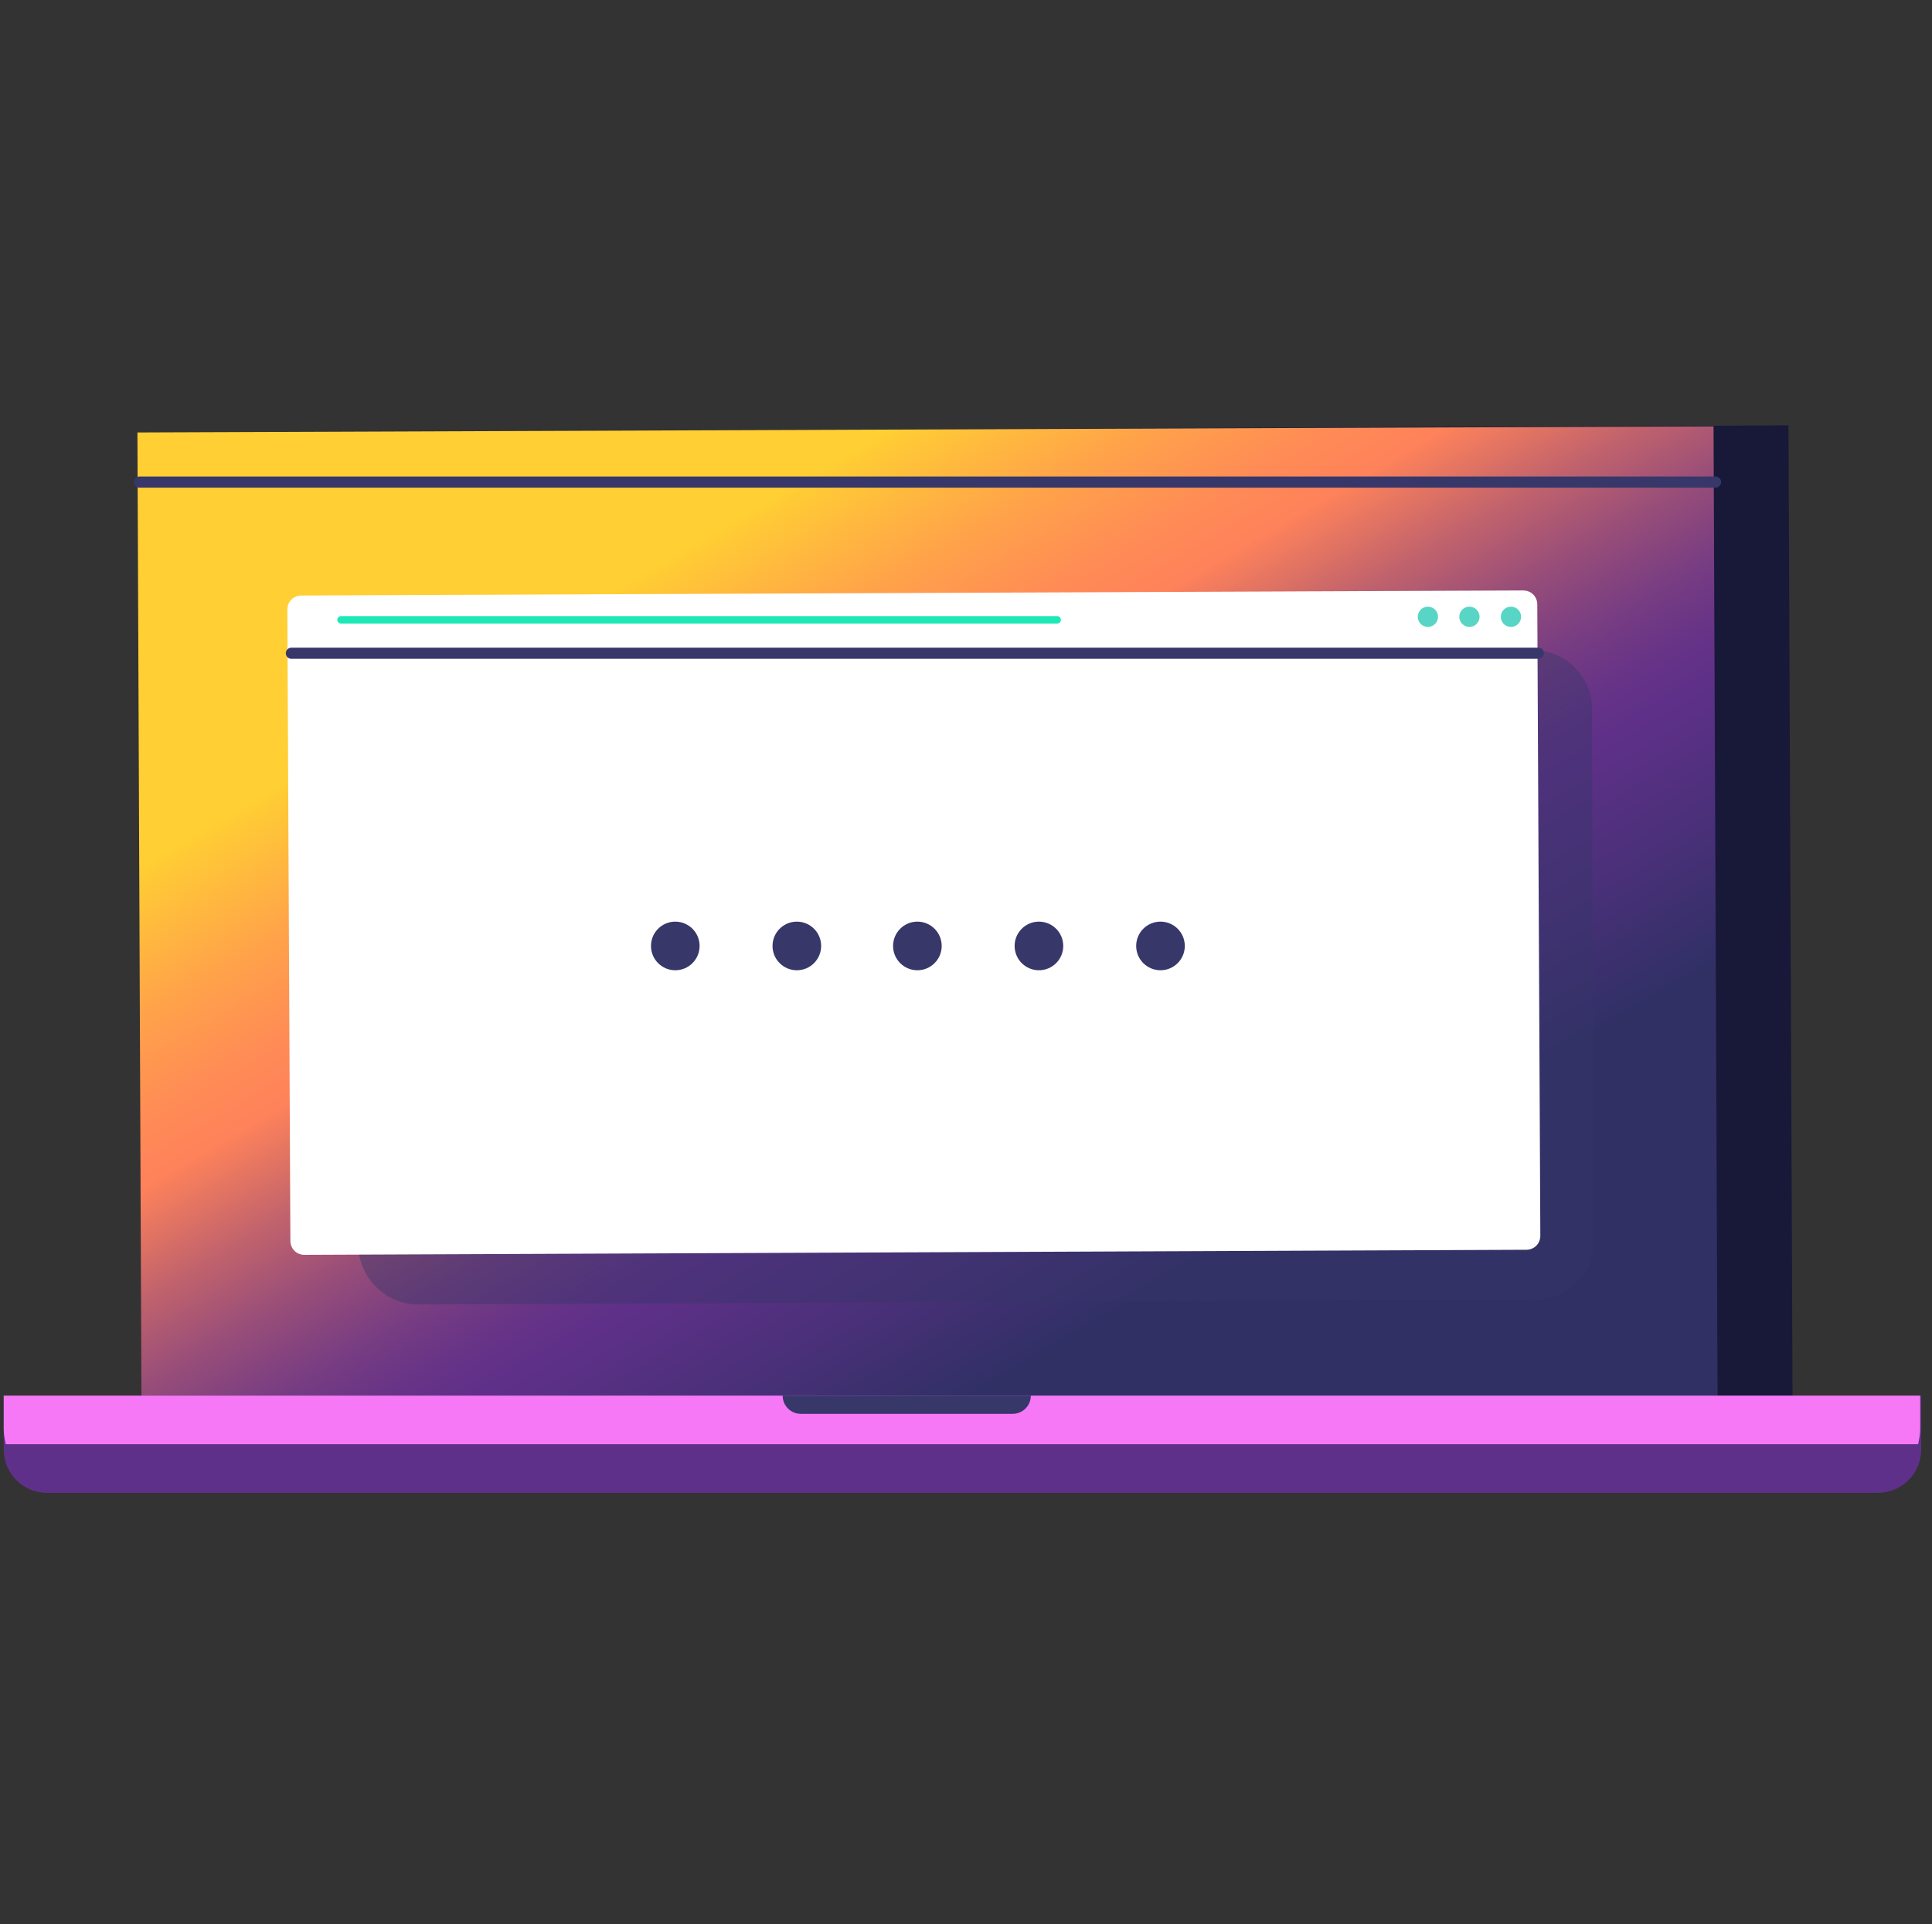 <svg width="260" height="259" viewBox="0 0 260 259" fill="none" xmlns="http://www.w3.org/2000/svg">
<rect x="0" y="0" width="260" height="259" fill="#333333" stroke="none"/>
<g clip-path="url(#clip0_1408_27541)">
<path d="M241.233 188.116L240.688 57.252L30.489 58.207L31.035 189.07L241.233 188.116Z" fill="#181839"/>
<path d="M18.494 58.207L19.039 189.07L231.146 188.252L230.601 57.389L18.494 58.207Z" fill="url(#paint0_linear_1408_27541)"/>
<path opacity="0.43" d="M56.253 175.575L206.61 174.893C210.972 174.893 214.516 171.349 214.516 166.987L214.243 95.421C214.243 91.059 210.699 87.515 206.337 87.515L55.844 88.196C51.482 88.196 47.938 91.74 47.938 96.103L48.211 167.668C48.347 172.03 51.891 175.575 56.253 175.575V175.575Z" fill="#37376A"/>
<path d="M40.986 168.895L205.383 168.213C206.473 168.213 207.291 167.395 207.291 166.305L206.882 81.38C206.882 80.29 206.064 79.472 204.974 79.472L40.577 80.153C39.486 80.153 38.669 80.971 38.669 82.062L39.077 166.986C39.077 168.077 39.895 168.895 40.986 168.895V168.895Z" fill="white"/>
<path d="M207.019 87.923H39.214" stroke="#37376A" stroke-width="1.5" stroke-linecap="round" stroke-linejoin="round"/>
<path d="M192.16 84.379C192.913 84.379 193.523 83.769 193.523 83.016C193.523 82.263 192.913 81.653 192.16 81.653C191.407 81.653 190.797 82.263 190.797 83.016C190.797 83.769 191.407 84.379 192.16 84.379Z" fill="#58D5C4"/>
<path d="M197.749 84.379C198.502 84.379 199.112 83.769 199.112 83.016C199.112 82.263 198.502 81.653 197.749 81.653C196.996 81.653 196.386 82.263 196.386 83.016C196.386 83.769 196.996 84.379 197.749 84.379Z" fill="#58D5C4"/>
<path d="M203.338 84.379C204.091 84.379 204.701 83.769 204.701 83.016C204.701 82.263 204.091 81.653 203.338 81.653C202.585 81.653 201.975 82.263 201.975 83.016C201.975 83.769 202.585 84.379 203.338 84.379Z" fill="#58D5C4"/>
<path d="M230.873 64.886H18.766" stroke="#37376A" stroke-width="1.5" stroke-linecap="round" stroke-linejoin="round"/>
<path d="M45.893 83.425H142.268" stroke="#1DE9B6" stroke-linecap="round" stroke-linejoin="round"/>
<path d="M6.362 200.929H252.684C255.956 200.929 258.546 198.339 258.546 195.068V187.843H0.5V195.068C0.5 198.339 3.09 200.929 6.362 200.929Z" fill="#5F3089"/>
<path d="M0.5 192.341V187.843H258.409V192.341C258.409 193.023 258.273 193.704 258.137 194.386H0.773C0.636 193.704 0.5 193.023 0.5 192.341V192.341Z" fill="#F778F6"/>
<path d="M105.327 187.843C105.327 189.206 106.417 190.296 107.78 190.296H136.27C137.634 190.296 138.724 189.206 138.724 187.843H105.327Z" fill="#37376A"/>
<path d="M90.877 130.591C92.684 130.591 94.149 129.126 94.149 127.319C94.149 125.512 92.684 124.047 90.877 124.047C89.071 124.047 87.606 125.512 87.606 127.319C87.606 129.126 89.071 130.591 90.877 130.591Z" fill="#37376A"/>
<path d="M107.235 130.591C109.042 130.591 110.507 129.126 110.507 127.319C110.507 125.512 109.042 124.047 107.235 124.047C105.429 124.047 103.964 125.512 103.964 127.319C103.964 129.126 105.429 130.591 107.235 130.591Z" fill="#37376A"/>
<path d="M123.457 130.591C125.264 130.591 126.729 129.126 126.729 127.319C126.729 125.512 125.264 124.047 123.457 124.047C121.65 124.047 120.186 125.512 120.186 127.319C120.186 129.126 121.65 130.591 123.457 130.591Z" fill="#37376A"/>
<path d="M139.815 130.591C141.622 130.591 143.087 129.126 143.087 127.319C143.087 125.512 141.622 124.047 139.815 124.047C138.008 124.047 136.543 125.512 136.543 127.319C136.543 129.126 138.008 130.591 139.815 130.591Z" fill="#37376A"/>
<path d="M156.173 130.591C157.98 130.591 159.445 129.126 159.445 127.319C159.445 125.512 157.98 124.047 156.173 124.047C154.366 124.047 152.901 125.512 152.901 127.319C152.901 129.126 154.366 130.591 156.173 130.591Z" fill="#37376A"/>
</g>
<defs>
<linearGradient id="paint0_linear_1408_27541" x1="69.6" y1="86.906" x2="129.237" y2="189.207" gradientUnits="userSpaceOnUse">
<stop stop-color="#FFCF33"/>
<stop offset="0.025" stop-color="#FFC737"/>
<stop offset="0.151" stop-color="#FFA24A"/>
<stop offset="0.253" stop-color="#FF8B56"/>
<stop offset="0.317" stop-color="#FF825A"/>
<stop offset="0.328" stop-color="#F87F5C"/>
<stop offset="0.425" stop-color="#C2636C"/>
<stop offset="0.516" stop-color="#974D79"/>
<stop offset="0.597" stop-color="#783D82"/>
<stop offset="0.666" stop-color="#663387"/>
<stop offset="0.714" stop-color="#5F3089"/>
<stop offset="0.853" stop-color="#4A3079"/>
<stop offset="1" stop-color="#303065"/>
</linearGradient>
<clipPath id="clip0_1408_27541">
<rect width="259" height="259" fill="white" transform="translate(0.5)"/>
</clipPath>
</defs>
</svg>
